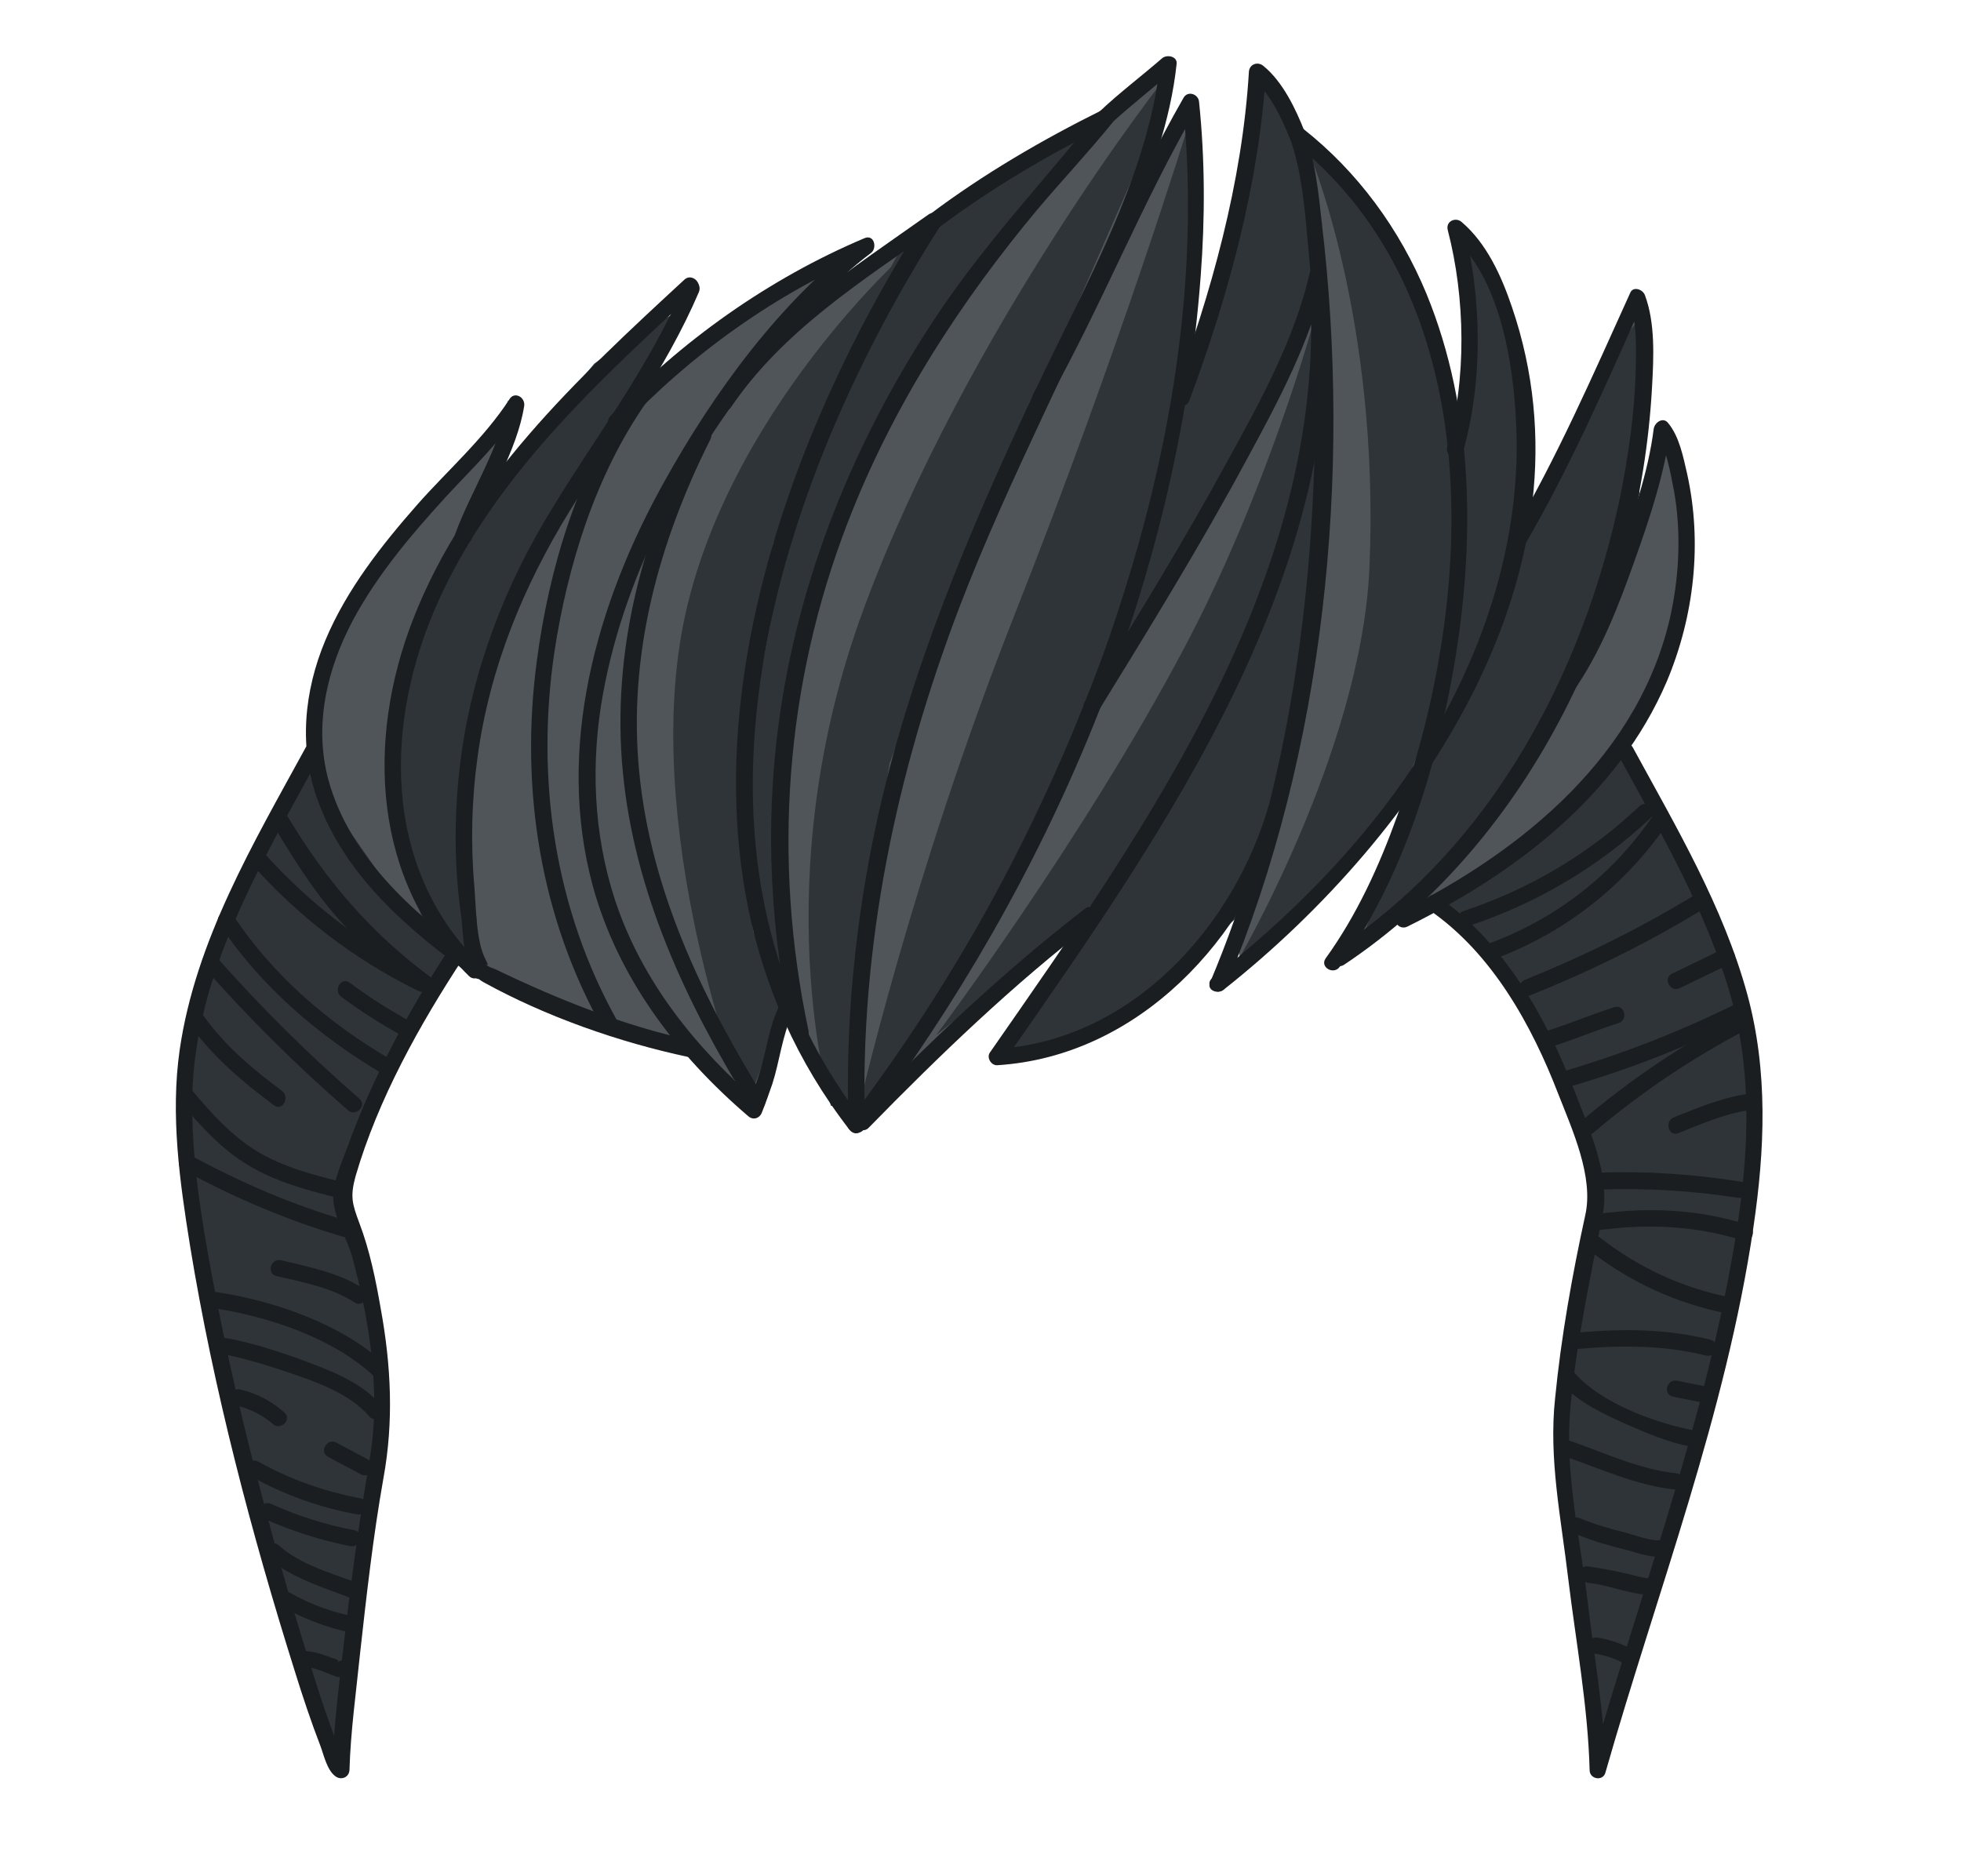 <?xml version="1.0" encoding="utf-8"?>
<!-- Generator: Adobe Illustrator 19.2.0, SVG Export Plug-In . SVG Version: 6.00 Build 0)  -->
<svg version="1.1" id="Layer_1" xmlns="http://www.w3.org/2000/svg" xmlns:xlink="http://www.w3.org/1999/xlink" x="0px" y="0px"
	 viewBox="0 0 358 342.5" style="enable-background:new 0 0 358 342.5;" xml:space="preserve">
<style type="text/css">
	.st0{fill:#4F5559;}
	.st1{fill:#2E3438;}
	.st2{fill:#1A1E21;}
</style>
<g>
	<g>
		<path class="st0" d="M61.3,323.7l1.2-2.7l2.4-22.4l1.2-20l2.4-15.3v-16.5l-6-27.1l1.2-9.4l10.7-24.8l7.2-11.8l4.8,3.5l24.5,10.2
			l10.1,2.4l9.5,5.1l7.2,4.7l6-14.1l13.1,18.9l42.4-36.5L183,192.4l7.2-2.4l7.2-1.2l9.5-5.9l18.7-16.1l0.8,9.5l29.4-28.8L251,163
			l-6,10.6l10.7-9.4h7.2l11.9,13l14.3,28.3l1.2,10.6c0,0-0.6,21.2-1.2,22.4s-2.4,15.3-2.4,15.3l-2.4,9.4l2.4,15.3l4.8,37.7l-0.5,6.7
			c0.7,0.1,0.4,0.3,1.1,0.5l2.9-9.5l6-18.9l6.2-17.7l4.8-17.7l8.2-53.1l-1.2-18.9l-4.6-16.5l-5-13l-6-10.6l-7.4-12l5-9.3l6-16.5
			l1.2-15.3l-3.6-16.5l-6,15.7l1.2-39.2l-4.8,5.9l-5.2,13L279.5,94l-2.3-21.8l-3.6-20l-6-9.4l2.4,13L266.5,75l-13.8-33.2l-8.9-12.3
			l-6-5.7l-8.4-10.6l-1.2,8.3l-2.4,17.7l-8,24.2l-0.4-16V19.1l-6,8.3l1-15.5l-15.3,12l-27.8,16.6l-12.6,9.7l-6.1-1.5l-8.4,3.5
			l-22.9,17.3l1.4-12.6l-8.4,6.7L91.6,85.2l-1-5.5L62.2,112l-5.7,26.2l-4.8,5.9l-18.1,50.7v17.7l4.6,27.1L61.3,323.7z"/>
	</g>
	<g>
		<path class="st1" d="M233.1,17l6.6,13.9v23.6l-2.4,5.9l-7.2,14.1L222.9,91l-9.5,15.3l-11.9,16.5l8.4-23.6l3.6-14.1l4.8-20l2.1-6.4
			l0.3,1.7l6-21.2l4.5-24.7L233.1,17z M197.9,24.8l-9.6,10.8l-15.5,21.2l-10.7,20l-11.9,25.9l-4.8,25.9l-2.4,24.8v20l2.2,13.3
			l-1-1.5v0.1c-1.8-3.4-5-9.6-4.7-10.7c0.3-1.5-3.6-15.3-3.6-15.3l1.2-27.1l4.8-24.8l6-25.9l8.4-21.2l8.4-15.3l6-4.7L197.9,24.8z
			 M301.7,295l-6,18.9l-3.1,10.2l-0.5,0.5c0,0-0.4-1.2-1.1-3.2l1.1-5.1l-4.8-37.7l-2.4-15.3l1.4-9.4c0,0,1.8-14.1,2.4-15.3
			s2.2-22.4,2.2-22.4l-1.2-10.6l-6-11.8l-8.4-16.5l-11.9-13h-1.2l13.1-8.3l14.3-13l6.9-6.8l7.4,11.5l6,11.6l5,12l4.6,16.5
			c0,0,1.5,14.2,1.2,18.9C319.1,229.1,301.7,295,301.7,295z M217,139.4l8.4-14.1l6-16.5l4.8-16.5l4.2-11.5l-0.6,18.6l-2.4,29.5
			c0,0-7.2,28.6-7.2,30.7c0,2.1-4.8,8.3-4.8,8.3l-4,3.5l-10.1,8.6l-9.8,6.8l-4.1,2.4l-6.6,1.1l-6.7,1.9l1.8-3.9l4.3-8.1l10.1-12.3
			l9.5-15.3L217,139.4z M81.5,174.8L75,185.4l-10.7,24.8l-1.2,9.4l6,27.1v16.5l-2.4,15.3l-1.2,20l-2.1,20.1l-2.8,3.2l-13.1-38.6
			l-6-23.6l-8.2-47.2v-17.7l4.6-21.2L52.4,144l3.7-4.5l2.3,4.5l10.7,15.3L81.5,174.8z M114.5,61.9l8.3-4.5l-6,13.7l-9.5,15.3
			l-9.5,14.1c0,0-6.6,15-7.2,16.5s-4.5,15.3-4.8,16.5S84.6,150,84.6,150l2.4,17.7v9.4l0,0l-9.5-8.3l-4.8-14.1L71.5,137l3.6-16.5
			l3.6-14.1l9.5-15.3l8.4-10.6l11.9-14.1l0,0L114.5,61.9z M289.7,118.2l-9.5,18.9c0,0-15.8,20.3-16.7,21.2c-0.4,0.4-3.8,3.2-7.1,5.9
			h-0.1l-0.9,0.8c-3.2,2.6-6.2,5.1-6.2,5.1l2.4-7.1l0,0l0,0l1.2-3.5l8.4-22.4l2.8-5.9l-1.6-2.3c0,0,3.3-19.5,3.6-20
			c0.3-0.6,1.2-14.1,1.2-14.1V76.9c0,0,0.4-6.3,0.7-13.2l0.8,4l-1-12l0.3-11.1c1.4,2.9,5.4,11.2,7.8,16.2l2,11.5l1.2,6.5v8.8
			l0.2,5.9l2.1-4.7l5.8-9.6l7.4-15.1l4.8-5.9v18.9v13l-2.4,10.6L289.7,118.2z"/>
		<g>
			<path class="st1" d="M188.8,152.4l8.4-21.2l8.4-23.6l6-20l3.6-20l3.2-33L217,22.7c0,0-12.4,40.5-31.8,89.6
				c-18.8,47.6-28.6,90.8-28.6,90.8l6-7.1l15.5-24.8L188.8,152.4z M176.8,100.5l16.7-37.7L209,27.4l4.4-14
				c-0.2,0-36.8,46.6-55.7,97.7c-18.4,49.8-6,90.8-6,90.8h3.6l2-30.7l5.1-31.8L176.8,100.5z M151.8,72.2c0,0,14.5-25.5,15-27.1
				c0.2-0.8-35.4,30.8-42.4,70.7c-6.8,38.9,11.9,86.1,11.9,86.1l7-18.2l-5.8-13.6c0,0-2.3-18.2-2.6-18.9c-0.2-0.7,2.4-25.7,2.2-27.1
				s4-24.8,4-24.8L151.8,72.2z M238.9,82.9l1-24.4c0,0-8.5,31.1-23.7,59.8c-18.5,35-45.3,70.7-45.3,70.7l11.9-9.4
				c0,0,21-18.2,21.5-18.9s15.5-29.5,15.5-29.5s12.6-26.7,13.1-27.7C233.4,102.6,238.9,82.9,238.9,82.9z M263.9,74.6l-4.8-18.5
				l-8.4-15.7l-11.9-13c0-0.1,13.2,30.6,11.2,76.4c-1.5,33.4-24.3,72.1-24.3,72.1l10.7-9.4l13.1-13l7.2-10.6c0,0,4.3-10.6,4.8-11.8
				s4.4-21.2,4.4-21.2l-0.8-21.2L263.9,74.6z"/>
		</g>
	</g>
	<g>
		<g>
			<g>
				<path class="st2" d="M126.4,190c-12.5-2.7-24.5-7.5-35.9-13c-0.5-0.2-1.5-0.5-1.8-0.9c-1-1.1,1.2,1.5-0.1-1
					c-1.7-3.3-1.7-9.6-2-13.2c-0.7-7.9-0.5-15.9,0.6-23.8c2.2-16.1,8.3-31,16.8-44.8c8.1-13.2,17.5-25.7,23.6-40
					c0.7-1.8-1.8-3.3-2.6-1.5c-6.6,15.7-17.2,29.1-25.8,43.7c-8.4,14.4-13.9,30.1-15.5,46.7c-0.8,8.3-0.7,16.8,0.5,25.1
					c0.5,4.1,0.2,9.8,4,12c11.4,6.3,24.8,11,37.5,13.7C127.5,193.3,128.3,190.4,126.4,190L126.4,190z"/>
			</g>
		</g>
		<g>
			<g>
				<path class="st2" d="M124.9,51.1c-19.5,18-39.7,36.8-49.5,62c-8.6,22.1-7.4,47.8,10.2,65.1c1.4,1.4,3.5-0.8,2.1-2.1
					c-18.1-17.8-17.6-44.5-7.6-66.5c10.3-22.7,29-39.9,47-56.5C128.5,51.9,126.3,49.7,124.9,51.1L124.9,51.1z"/>
			</g>
		</g>
		<g>
			<g>
				<path class="st2" d="M86.1,98.4c2.9-7.8,8.3-16,9.6-24.3c0.2-1.6-1.8-2.7-2.7-1.2C88.4,80,81.8,85.8,76.3,92
					c-6.6,7.5-13,15.6-16.9,24.9s-4.9,19.6-1.4,29.2c5,13.9,16.9,24.1,28.7,32.4c1.6,1.1,3.1-1.5,1.5-2.6
					c-11.9-8.3-24.4-19.1-28.3-33.7c-2.6-9.9-0.2-20,4.5-28.9c4.5-8.4,10.7-15.7,17.1-22.7c4.8-5.2,10.1-10.2,13.9-16.2
					c-0.9-0.4-1.8-0.8-2.7-1.2c-1.3,8.3-6.7,16.4-9.6,24.3C82.5,99.4,85.4,100.2,86.1,98.4L86.1,98.4z"/>
			</g>
		</g>
		<g>
			<g>
				<path class="st2" d="M157.4,204.4C119.6,155.5,141.8,88,171.7,41.2c0.8-1.2-0.8-2.9-2.1-2.1c-14.1,10-28.8,19.3-38.8,33.8
					c-1.1,1.6,1.5,3.1,2.6,1.5c9.6-14.1,24-23.1,37.7-32.8c-0.7-0.7-1.4-1.4-2.1-2.1c-30.8,48.1-52.6,116.8-13.9,166.8
					C156.5,208,158.6,205.9,157.4,204.4L157.4,204.4z"/>
			</g>
		</g>
		<g>
			<g>
				<path class="st2" d="M171.2,41.7c9.7-7.3,20.4-13.6,31.4-19c-0.6-0.8-1.2-1.6-1.8-2.4c-10.1,12.6-21.1,24.2-30.1,37.8
					c-14.8,22.4-25.1,47.7-28.6,74.4c-2.5,18.9-1.4,37.9,2.6,56.5c0.4,1.9,3.3,1.1,2.9-0.8c-6.6-31.2-4.3-63.2,7.2-92.9
					c8.1-21,20.4-40.1,34.8-57.3c4.4-5.2,9.1-10.2,13.4-15.5c1.1-1.3-0.2-3.1-1.8-2.4c-10.9,5.4-21.7,11.7-31.4,19
					C168.2,40.3,169.7,42.9,171.2,41.7L171.2,41.7z"/>
			</g>
		</g>
		<g>
			<g>
				<path class="st2" d="M202.9,22.5c3.7-3.4,7.7-6.5,11.5-9.8c-0.9-0.4-1.7-0.7-2.6-1.1c-2.3,21-14,40.9-22.8,59.7
					c-12,25.4-23,51.4-29,79c-3.9,18.1-5.7,36.6-5.1,55.1c0.1,1.9,3.1,1.9,3,0c-1-32.5,5.7-64.2,17.2-94.4
					c9.1-23.8,21.2-46.2,31-69.6c4-9.5,7.6-19.4,8.7-29.7c0.2-1.4-1.7-1.8-2.6-1.1c-3.8,3.3-7.8,6.3-11.5,9.8
					C199.3,21.7,201.5,23.8,202.9,22.5L202.9,22.5z"/>
			</g>
		</g>
		<g>
			<g>
				<path class="st2" d="M191.2,73.5c9.9-17.6,17.3-36.6,27.5-54.1c-0.9-0.3-1.9-0.5-2.8-0.8c5,47.4-9.7,97.2-31.2,139
					c-8.5,16.5-18.5,32.2-29.7,47c-1.2,1.5,1.4,3,2.6,1.5c33.9-44.9,57.4-99.2,61.6-155.7c0.8-10.6,0.8-21.2-0.3-31.8
					c-0.1-1.4-2-2.1-2.8-0.8C206,35.4,198.6,54.4,188.6,72C187.7,73.7,190.3,75.2,191.2,73.5L191.2,73.5z"/>
			</g>
		</g>
		<g>
			<g>
				<path class="st2" d="M223.4,180.7c35.9-28.4,69-76.8,52.6-124.7c-1.9-5.6-4.6-11.6-9.2-15.5c-1.1-0.9-2.9-0.1-2.5,1.5
					c3.2,12.3,3.5,27.3-0.1,39.6c-0.5,1.9,2.4,2.7,2.9,0.8c3.7-12.8,3.4-28.3,0.1-41.2c-0.8,0.5-1.7,1-2.5,1.5
					c9.2,7.8,11.6,23.6,12.1,34.8c1,22-6.5,43.5-18.4,61.8c-10,15.2-22.9,28.1-37.1,39.3C219.8,179.8,221.9,181.9,223.4,180.7
					L223.4,180.7z"/>
			</g>
		</g>
		<g>
			<g>
				<path class="st2" d="M245.3,176.2c34.3-22.8,54.1-65,56.3-105.6c0.3-5.4,0.6-11.6-1.3-16.7c-0.4-1.1-2.2-1.7-2.7-0.4
					c-6.8,15-13.5,30.4-21.9,44.6c-1,1.7,1.6,3.2,2.6,1.5c8.3-14.2,15-29.6,21.7-44.6c-0.9-0.1-1.8-0.2-2.7-0.4
					c1.6,4.1,1.4,9,1.3,13.3c-0.2,7.6-1.3,15.2-2.8,22.7c-4.1,19.6-11.8,38.7-23.5,55.1c-7.8,10.9-17.4,20.4-28.6,27.8
					C242.1,174.6,243.6,177.2,245.3,176.2L245.3,176.2z"/>
			</g>
		</g>
		<g>
			<g>
				<path class="st2" d="M223.8,180.1c18.1-43.1,23-93.3,17.5-139.5c-0.6-5.5-1.2-11.3-3.1-16.5c-0.8,0.5-1.7,1-2.5,1.5
					c36.5,28.7,33.7,83.7,19.4,123.3c-3.3,9.2-7.4,18.2-13.1,26.1c-1.1,1.6,1.5,3.1,2.6,1.5c11.3-15.8,17.5-35.7,20.8-54.6
					c3.9-22.6,3.8-46.9-5-68.3c-4.9-11.8-12.5-22.2-22.5-30.1c-1-0.8-3.1-0.1-2.5,1.5c2.3,6.2,2.8,13.3,3.4,19.8
					c1.2,12.4,1.6,25,1.2,37.5c-0.8,33.1-6.2,66.5-19.1,97.1C220.2,181.1,223.1,181.8,223.8,180.1L223.8,180.1z"/>
			</g>
		</g>
		<g>
			<g>
				<path class="st2" d="M217.1,73.2c7.1-19,12.8-39.8,14-60.1c-0.9,0.4-1.7,0.7-2.6,1.1c3.1,2.5,5.4,7.1,6.8,10.7
					c0.7,1.8,3.6,1,2.9-0.8c-1.6-4.1-4-9.2-7.6-12.1c-1-0.8-2.5-0.3-2.6,1.1c-1.2,20.1-6.9,40.6-13.9,59.3
					C213.5,74.2,216.4,74.9,217.1,73.2L217.1,73.2z"/>
			</g>
		</g>
		<g>
			<g>
				<path class="st2" d="M287.1,126.4c5.1-7.2,8.4-15.8,11.3-24c2.8-7.8,5.5-16,6.6-24.3c-0.9,0.4-1.7,0.7-2.6,1.1
					c1.7,2.2,2.6,7.3,3.2,10.4c1.3,7.3,1,14.9-0.5,22.2c-5.5,25.9-27,43.5-49.7,54.8c-1.7,0.9-0.2,3.4,1.5,2.6
					c19.8-9.8,38.5-24,47.4-44.8c5-11.9,6.5-25.3,3.7-37.9c-0.7-3-1.4-6.8-3.5-9.3c-0.9-1.1-2.4-0.1-2.6,1.1c-1,8-3.8,15.9-6.5,23.5
					c-2.9,8-6,16.4-11,23.3C283.3,126.5,285.9,127.9,287.1,126.4L287.1,126.4z"/>
			</g>
		</g>
		<g>
			<g>
				<path class="st2" d="M81.9,173.4c-7.4,11.3-13.9,23.4-18.5,36.1c-1.1,3-2.9,6.9-2.5,10.1c0.4,3.3,2.5,6.7,3.4,9.9
					c3.1,11.4,5.2,24.4,3.3,36.2c-1.7,10.2-3.2,20.5-4.4,30.8c-1,8.8-2.3,17.8-2.5,26.7c0.9-0.4,1.7-0.7,2.6-1.1
					c-0.9-0.7-1.6-3.4-2.1-4.6c-1.3-3.5-2.5-7-3.6-10.5c-3.5-11-6.7-22-9.6-33.2c-3.5-13.1-6.6-26.4-9.1-39.8
					c-2.1-11.1-4-22.6-3.8-33.9c0.5-22.6,12.8-42.8,23.3-62.1c0.9-1.7-1.7-3.2-2.6-1.5c-9.5,17.4-20.1,35.2-23,55.2
					c-1.7,11.9,0,24,1.9,35.8c4.3,26.3,11.2,52.5,19.2,77.9c1.4,4.5,2.9,9,4.6,13.4c0.6,1.6,1.2,4.4,2.7,5.5c1,0.8,2.5,0.3,2.6-1.1
					c0.2-7,1.2-14.1,1.9-21c1.2-10.8,2.4-21.6,4.3-32.3c1.9-10.4,1.4-20.6-0.5-31c-0.9-5.2-2-10.6-3.9-15.6
					c-1.3-3.5-1.7-4.8-0.7-8.5c4.1-14.1,11.7-27.7,19.7-39.9C85.5,173.3,82.9,171.7,81.9,173.4L81.9,173.4z"/>
			</g>
		</g>
		<g>
			<g>
				<path class="st2" d="M261,166.2c11.4,7.9,18.6,20.9,23.5,33.6c2.5,6.4,6.5,15.1,4.9,22.1c-2.4,11-4.4,22.2-5.5,33.4
					c-1.2,11.1,1.1,21.9,2.4,33c1.4,11.5,3.6,23.3,3.9,34.9c0,1.7,2.5,2.1,2.9,0.4c9.4-32.9,22-65.5,27-99.5
					c2.1-14.2,2.7-28.5-1.1-42.5c-4.4-16.1-13-30.6-20.9-45.1c-0.9-1.7-3.5-0.2-2.6,1.5c7.8,14.3,16.2,28.6,20.6,44.4
					c4.1,14.9,3,30.5,0.4,45.6c-5.5,32.3-17.2,63.4-26.2,94.8c1,0.1,2,0.3,2.9,0.4c-0.3-10.3-2.2-20.8-3.4-31.1
					c-1.4-11.6-4.2-23.5-3.1-35.2c1.1-11.9,3.6-23.5,5.9-35.2c1.4-7.2-2.7-16.1-5.2-22.6c-5.2-13.5-12.8-27-24.9-35.4
					C261,162.5,259.5,165.1,261,166.2L261,166.2z"/>
			</g>
		</g>
		<g>
			<g>
				<path class="st2" d="M231.7,146.8c-6.4,22.4-25.1,43.2-49.7,44.7c0.4,0.8,0.9,1.5,1.3,2.3c29.3-42.1,63.1-89.5,58.7-143.5
					c-0.1-1.6-2.5-2.1-2.9-0.4c-2.8,12-8.9,23.2-14.8,33.9c-8.2,15.1-17.2,29.7-26.3,44.4c-1,1.6,1.6,3.2,2.6,1.5
					c9.3-15.1,18.6-30.2,27-45.8c5.7-10.5,11.6-21.5,14.3-33.2c-1-0.1-2-0.3-2.9-0.4c4.3,53.4-29.3,100.2-58.3,141.9
					c-0.6,0.9,0.2,2.3,1.3,2.3c25.9-1.6,45.8-23.2,52.6-46.9C235.1,145.7,232.2,145,231.7,146.8L231.7,146.8z"/>
			</g>
		</g>
		<g>
			<g>
				<path class="st2" d="M158.6,205.9c12.9-13.2,26.4-26.2,41-37.4c1.5-1.2,0-3.8-1.5-2.6c-14.8,11.4-28.6,24.5-41.6,37.9
					C155.2,205.2,157.3,207.3,158.6,205.9L158.6,205.9z"/>
			</g>
		</g>
		<g>
			<g>
				<path class="st2" d="M144.9,185.7c0-0.1,0.1-0.1,0.1-0.2c0.3-0.5,0.2-1.4-0.2-1.8c-0.1-0.1-0.1-0.1-0.2-0.2
					c-0.7-0.6-1.9-0.6-2.4,0.3c-1.8,3.6-2.3,8.2-3.5,12c-0.7,2.2-1.4,4.3-2.3,6.5c0.8-0.2,1.7-0.4,2.5-0.7
					c-11.8-10.1-21.7-22.4-26.6-37.2c-4-12.2-4.5-25.2-2.2-37.8c4.2-23,16.2-44.3,30.9-62.2c5.4-6.5,11.2-13.1,18-18.2
					c1.2-0.9,0.6-3.5-1.2-2.7c-17.3,7.3-33.6,18.8-46.4,32.5c-1.3,1.4,0.8,3.5,2.1,2.1c12.5-13.3,28.2-24.6,45.1-31.7
					c-0.4-0.9-0.8-1.8-1.2-2.7c-15,11.3-27.1,28-36.1,44.2c-12.4,22.2-19.9,48.6-13.1,73.8c4.6,16.8,15.3,30.9,28.4,42.1
					c0.9,0.8,2.1,0.4,2.5-0.7c0.7-1.7,1.3-3.5,1.9-5.2c1.3-4,1.8-8.8,3.6-12.6c-0.8,0.1-1.6,0.2-2.4,0.3c0.1,0.1,0.1,0.1,0.2,0.2
					c-0.1-0.6-0.2-1.2-0.2-1.8c0,0.1-0.1,0.1-0.1,0.2C141.2,185.7,143.8,187.2,144.9,185.7L144.9,185.7z"/>
			</g>
		</g>
		<g>
			<g>
				<path class="st2" d="M268,169.1c12.5-4.1,23.8-10.8,33.4-19.8c1.4-1.3-0.7-3.4-2.1-2.1c-9.2,8.7-20,15.1-32,19.1
					C265.4,166.8,266.2,169.7,268,169.1L268,169.1z"/>
			</g>
		</g>
		<g>
			<g>
				<path class="st2" d="M272.3,175.3c12.9-4.7,23.7-13,31.6-24.2c1.1-1.6-1.5-3.1-2.6-1.5c-7.4,10.6-17.7,18.4-29.8,22.8
					C269.7,173.1,270.5,176,272.3,175.3L272.3,175.3z"/>
			</g>
		</g>
		<g>
			<g>
				<path class="st2" d="M279.2,181.8c11.2-4.5,22-9.8,32.2-16.1c1.6-1,0.1-3.6-1.5-2.6c-10.1,6.2-20.6,11.4-31.5,15.8
					C276.6,179.6,277.4,182.5,279.2,181.8L279.2,181.8z"/>
			</g>
		</g>
		<g>
			<g>
				<path class="st2" d="M286.2,198.5c1.9,0,1.9-3,0-3C284.2,195.5,284.2,198.5,286.2,198.5L286.2,198.5z"/>
			</g>
		</g>
		<g>
			<g>
				<path class="st2" d="M286.6,198.4c11-3.2,21.7-7.4,32-12.6c1.7-0.9,0.2-3.5-1.5-2.6c-10.1,5-20.5,9.1-31.3,12.3
					C283.9,196.1,284.7,199,286.6,198.4L286.6,198.4z"/>
			</g>
		</g>
		<g>
			<g>
				<path class="st2" d="M290.8,206.9c8.7-7.4,18.2-13.8,28.4-19.1c1.7-0.9,0.2-3.5-1.5-2.6c-10.4,5.4-20.1,11.9-29,19.5
					C287.2,206,289.3,208.1,290.8,206.9L290.8,206.9z"/>
			</g>
		</g>
		<g>
			<g>
				<path class="st2" d="M292,224.6c8.9-1.2,17.6-0.8,26.2,1.9c1.8,0.6,2.6-2.3,0.8-2.9c-8.9-2.8-17.8-3.2-27-2
					C290.1,221.8,290,224.8,292,224.6L292,224.6z"/>
			</g>
		</g>
		<g>
			<g>
				<path class="st2" d="M288.1,246.3c7.8-0.7,15.7-0.7,23.3,1.2c1.9,0.5,2.7-2.4,0.8-2.9c-7.9-2-16.1-2-24.1-1.3
					C286.2,243.5,286.2,246.5,288.1,246.3L288.1,246.3z"/>
			</g>
		</g>
		<g>
			<g>
				<path class="st2" d="M292,217.2c8.5-0.3,16.9,0.2,25.3,1.5c1.9,0.3,2.7-2.6,0.8-2.9c-8.7-1.4-17.3-2-26.1-1.7
					C290.1,214.3,290.1,217.3,292,217.2L292,217.2z"/>
			</g>
		</g>
		<g>
			<g>
				<path class="st2" d="M285.2,252.7c3,3.4,7.6,5.5,11.6,7.3c3.9,1.7,8,3.5,12.3,4.2c1.9,0.3,2.7-2.5,0.8-2.9
					c-7.3-1.3-17.6-5-22.5-10.7C286,249.1,283.9,251.3,285.2,252.7L285.2,252.7z"/>
			</g>
		</g>
		<g>
			<g>
				<path class="st2" d="M285.9,266c6.6,2.3,13.1,5.3,20.1,6c1.9,0.2,1.9-2.8,0-3c-6.7-0.7-13-3.7-19.3-5.9
					C284.8,262.4,284.1,265.3,285.9,266L285.9,266z"/>
			</g>
		</g>
		<g>
			<g>
				<path class="st2" d="M287.7,280.1c3.1,1.3,6.4,2.2,9.6,3c1.9,0.5,4.5,1.5,6.5,1c1.9-0.4,1.1-3.3-0.8-2.9c-1.4,0.3-4.8-1-6.4-1.4
					c-2.8-0.7-5.6-1.5-8.2-2.6C286.8,276.4,286,279.3,287.7,280.1L287.7,280.1z"/>
			</g>
		</g>
		<g>
			<g>
				<path class="st2" d="M289.9,289c3.9,0.4,7.8,2.2,11.6,2.2c1.9,0,1.9-3,0-3c-1.7,0-3.5-0.7-5.1-1c-2.2-0.5-4.3-0.9-6.6-1.2
					C288,285.8,288,288.8,289.9,289L289.9,289z"/>
			</g>
		</g>
		<g>
			<g>
				<path class="st2" d="M49.5,150c3.7,6.2,7.5,12.4,12.3,17.8c4.8,5.4,10.6,9.9,16.5,14.1c1.6,1.1,3.1-1.5,1.5-2.6
					c-11.9-8.6-20.2-18.3-27.7-30.9C51.1,146.8,48.5,148.3,49.5,150L49.5,150z"/>
			</g>
		</g>
		<g>
			<g>
				<path class="st2" d="M45.7,157.5c8.7,9.8,18.8,17.6,30.6,23.4c1.7,0.9,3.2-1.7,1.5-2.6c-11.5-5.8-21.4-13.3-30-23
					C46.5,154,44.4,156.1,45.7,157.5L45.7,157.5z"/>
			</g>
		</g>
		<g>
			<g>
				<path class="st2" d="M40,168.7c7.7,11.5,18.1,20.4,29.9,27.4c1.7,1,3.2-1.6,1.5-2.6C60,186.8,50,178.3,42.6,167.2
					C41.6,165.6,39,167.1,40,168.7L40,168.7z"/>
			</g>
		</g>
		<g>
			<g>
				<path class="st2" d="M37.3,176.7c8.2,9.3,16.9,17.9,26.2,26c1.4,1.3,3.6-0.8,2.1-2.1c-9.3-8.1-18-16.7-26.2-26
					C38.1,173.2,36,175.3,37.3,176.7L37.3,176.7z"/>
			</g>
		</g>
		<g>
			<g>
				<path class="st2" d="M32.9,201.2c3.7,4.4,7.6,8.7,12.5,11.6c5,3,10.6,4.5,16.2,5.9c1.9,0.5,2.7-2.4,0.8-2.9
					c-5.3-1.3-10.7-2.7-15.5-5.6c-4.7-2.9-8.4-7-11.9-11.2C33.8,197.6,31.7,199.8,32.9,201.2L32.9,201.2z"/>
			</g>
		</g>
		<g>
			<g>
				<path class="st2" d="M33.4,213.6c9.4,5.1,19,9.2,29.2,12.2c1.9,0.5,2.7-2.4,0.8-2.9c-10-2.9-19.3-6.9-28.5-11.9
					C33.2,210.1,31.7,212.7,33.4,213.6L33.4,213.6z"/>
			</g>
		</g>
		<g>
			<g>
				<path class="st2" d="M38.6,238.8c10.2,1.5,22.1,5.4,29.7,12.5c1.4,1.3,3.5-0.8,2.1-2.1c-8-7.5-20.4-11.7-31-13.3
					C37.5,235.6,36.7,238.5,38.6,238.8L38.6,238.8z"/>
			</g>
		</g>
		<g>
			<g>
				<path class="st2" d="M39.9,247.1c4.1,0.7,8.2,2,12.2,3.3c5.3,1.8,11.6,3.9,15.3,8.2c1.3,1.5,3.4-0.7,2.1-2.1
					c-3.6-4.2-9.3-6.3-14.4-8.2c-4.7-1.7-9.6-3.3-14.5-4.1C38.8,243.9,38,246.8,39.9,247.1L39.9,247.1z"/>
			</g>
		</g>
		<g>
			<g>
				<path class="st2" d="M45.7,269.5c6.1,3.4,12.5,5.7,19.4,7c1.9,0.4,2.7-2.5,0.8-2.9c-6.7-1.3-12.8-3.4-18.7-6.7
					C45.5,265.9,44,268.5,45.7,269.5L45.7,269.5z"/>
			</g>
		</g>
		<g>
			<g>
				<path class="st2" d="M48,277.2c5.1,2.3,10.4,4,15.9,5.1c1.9,0.4,2.7-2.5,0.8-2.9c-5.3-1-10.3-2.6-15.2-4.8
					C47.8,273.8,46.3,276.4,48,277.2L48,277.2z"/>
			</g>
		</g>
		<g>
			<g>
				<path class="st2" d="M320.2,199.6c-5.1,0.5-9.8,2.5-14.6,4.4c-1.8,0.7-1,3.6,0.8,2.9c4.5-1.8,9-3.8,13.8-4.3
					C322.1,202.4,322.1,199.4,320.2,199.6L320.2,199.6z"/>
			</g>
		</g>
		<g>
			<g>
				<path class="st2" d="M283.3,191.1c4.1-1.3,8.1-3,12.2-4.3c1.8-0.6,1.1-3.5-0.8-2.9c-4.1,1.3-8.1,3-12.2,4.3
					C280.7,188.7,281.5,191.6,283.3,191.1L283.3,191.1z"/>
			</g>
		</g>
		<g>
			<g>
				<path class="st2" d="M34.5,186.9c4.3,6,9.6,10.5,15.5,14.9c1.5,1.2,3-1.4,1.5-2.6c-5.5-4.1-10.4-8.2-14.4-13.8
					C36,183.8,33.4,185.3,34.5,186.9L34.5,186.9z"/>
			</g>
		</g>
		<g>
			<g>
				<path class="st2" d="M66.2,235.2c-4.3-2.8-9.9-3.9-14.9-5.1c-1.9-0.4-2.7,2.5-0.8,2.9c4.7,1.1,10.1,2.1,14.2,4.8
					C66.3,238.9,67.8,236.3,66.2,235.2L66.2,235.2z"/>
			</g>
		</g>
		<g>
			<g>
				<path class="st2" d="M43,256.6c2.4,0.5,5,1.8,6.8,3.4c1.4,1.3,3.6-0.8,2.1-2.1c-2.2-2-5.2-3.6-8.1-4.2
					C41.9,253.3,41.1,256.2,43,256.6L43,256.6z"/>
			</g>
		</g>
		<g>
			<g>
				<path class="st2" d="M59.9,266c2,1.1,4,2.1,6,3.2c1.7,0.9,3.2-1.7,1.5-2.6c-2-1.1-4-2.1-6-3.2C59.7,262.5,58.2,265.1,59.9,266
					L59.9,266z"/>
			</g>
		</g>
		<g>
			<g>
				<path class="st2" d="M62.3,182c3.5,2.6,7.1,4.9,10.9,7c1.7,0.9,3.2-1.7,1.5-2.6c-3.8-2.1-7.4-4.4-10.9-7
					C62.2,178.3,60.8,180.9,62.3,182L62.3,182z"/>
			</g>
		</g>
		<g>
			<g>
				<path class="st2" d="M305.4,255c1.8,0.4,3.6,0.7,5.4,1.1c1.9,0.4,2.7-2.5,0.8-2.9c-1.8-0.4-3.6-0.7-5.4-1.1
					C304.3,251.7,303.5,254.6,305.4,255L305.4,255z"/>
			</g>
		</g>
		<g>
			<g>
				<path class="st2" d="M290.9,301.9c2.1,0.3,3.9,0.9,5.7,1.9c1.7,0.9,3.2-1.7,1.5-2.6c-2.1-1.1-4.1-1.8-6.4-2.2
					c-0.8-0.1-1.6,0.2-1.8,1C289.6,300.8,290.1,301.8,290.9,301.9L290.9,301.9z"/>
			</g>
		</g>
		<g>
			<g>
				<path class="st2" d="M306.7,180.4c3.1-1.5,6.2-3,9.3-4.5c1.7-0.8,0.2-3.4-1.5-2.6c-3.1,1.5-6.2,3-9.3,4.5
					C303.5,178.7,305,181.3,306.7,180.4L306.7,180.4z"/>
			</g>
		</g>
		<g>
			<g>
				<path class="st2" d="M55.1,304.4c1.7-0.1,3.4,0.6,4.9,1.2c1.3,0.5,2.4,1.1,3.6,0.1c1.4-1.3-0.7-3.4-2.1-2.1
					c0.7-0.6-0.4-0.7-0.9-0.9c-0.6-0.2-1.1-0.4-1.7-0.6c-1.2-0.4-2.5-0.7-3.8-0.6C53.2,301.5,53.2,304.5,55.1,304.4L55.1,304.4z"/>
			</g>
		</g>
		<g>
			<g>
				<path class="st2" d="M127.1,78.5c-9.8,19.4-15.5,40.5-13.4,62.4c2.1,22.1,11.6,42.3,23.2,61c1,1.6,3.6,0.1,2.6-1.5
					c-11.3-18.2-20.7-37.9-22.8-59.4c-2.1-21.3,3.5-41.9,13-60.8C130.6,78.3,128,76.8,127.1,78.5L127.1,78.5z"/>
			</g>
		</g>
		<g>
			<g>
				<path class="st2" d="M115.4,72.1c-9.9,14-15.2,31.8-17.4,48.6c-3.1,23.3,0.6,46.9,12.2,67.4c0.9,1.7,3.5,0.2,2.6-1.5
					c-11.6-20.6-15-44.3-11.6-67.5c2.4-15.8,7.5-32.3,16.7-45.5C119.1,72,116.5,70.5,115.4,72.1L115.4,72.1z"/>
			</g>
		</g>
		<g>
			<g>
				<path class="st2" d="M290.4,228.5c7.4,5.7,15.5,9.4,24.7,11.3c1.9,0.4,2.7-2.5,0.8-2.9c-8.9-1.8-16.7-5.4-23.9-11
					C290.4,224.7,288.9,227.3,290.4,228.5L290.4,228.5z"/>
			</g>
		</g>
		<g>
			<g>
				<path class="st2" d="M48.7,284.3c4.4,3.8,10.4,5.6,15.7,7.6c1.8,0.7,2.6-2.2,0.8-2.9c-4.9-1.8-10.5-3.4-14.4-6.9
					C49.4,281,47.3,283.1,48.7,284.3L48.7,284.3z"/>
			</g>
		</g>
		<g>
			<g>
				<path class="st2" d="M51.6,293.4c3.9,2.2,8.1,3.8,12.5,4.7c1.9,0.4,2.7-2.5,0.8-2.9c-4.2-0.8-8.1-2.2-11.8-4.3
					C51.4,289.9,49.9,292.4,51.6,293.4L51.6,293.4z"/>
			</g>
		</g>
	</g>
</g>
</svg>
